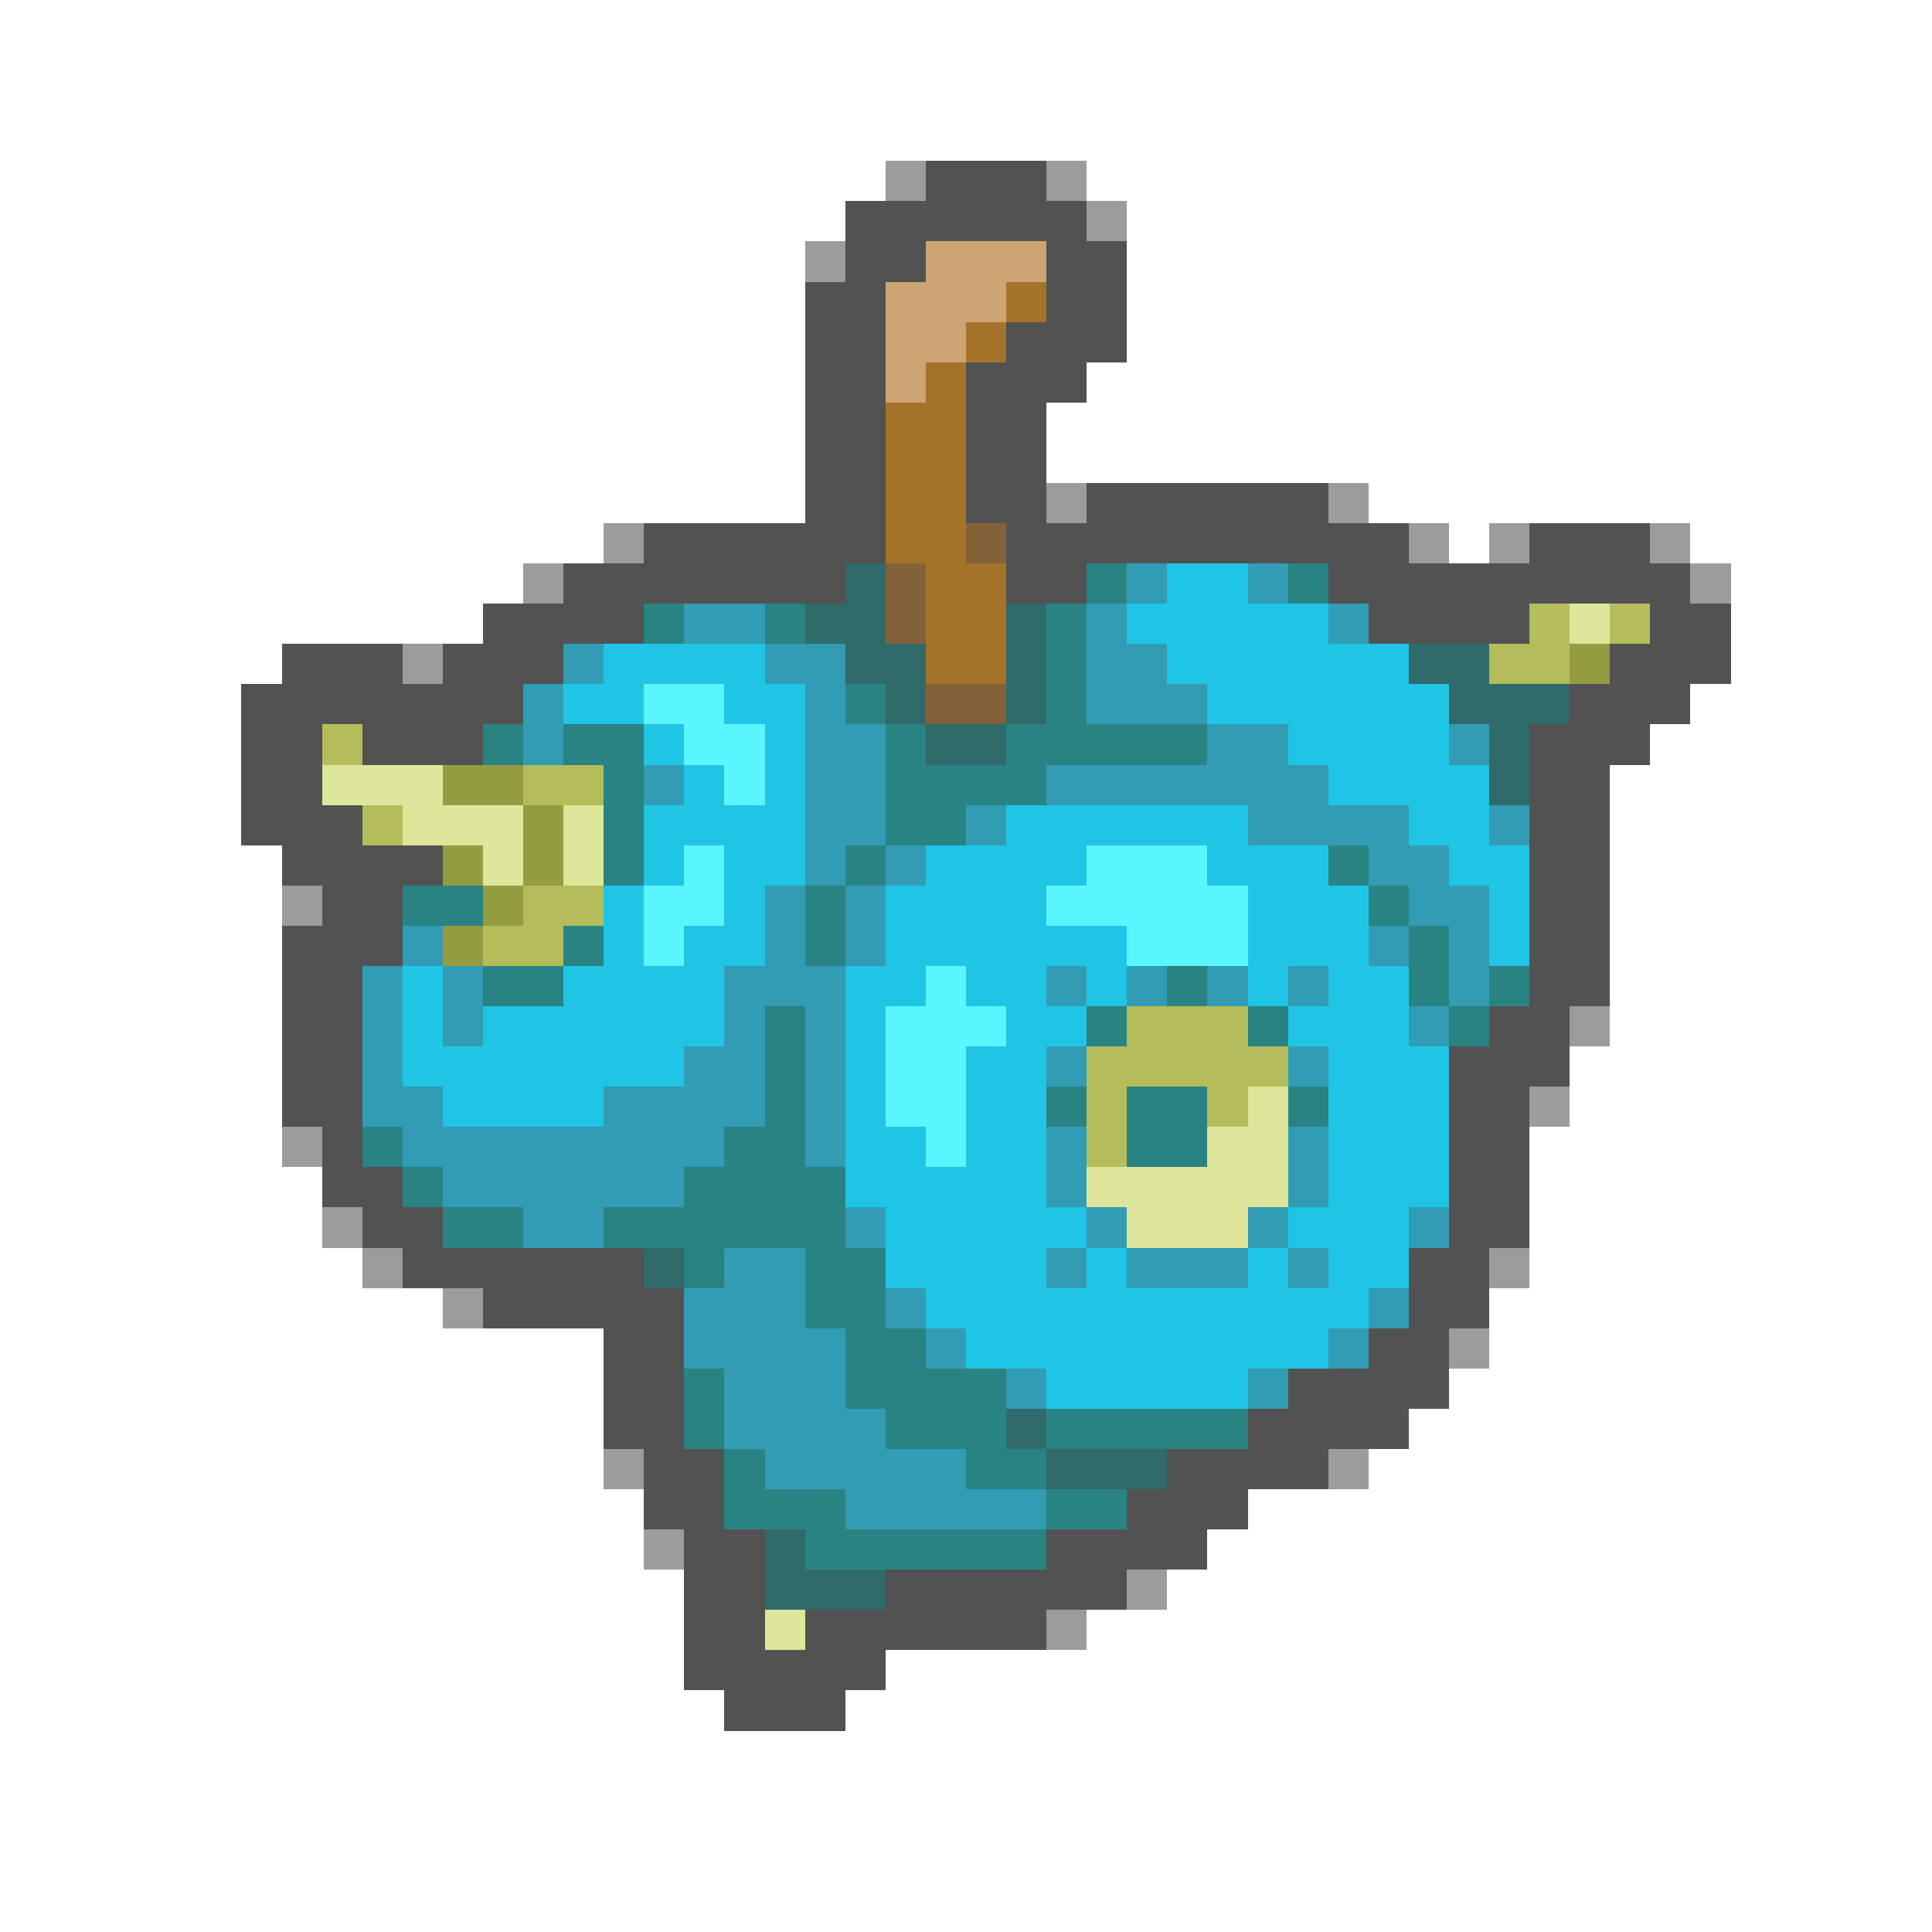 <svg xmlns="http://www.w3.org/2000/svg" viewBox="0 -0.5 48 48" shape-rendering="crispEdges">
<path stroke="#9c9c9c" d="M22 4h1M26 4h1M27 5h1M20 6h1M26 12h1M33 12h1M15 13h1M35 13h1M37 13h1M41 13h1M13 14h1M42 14h1M10 16h1M7 22h1M39 25h1M38 27h1M7 28h1M8 30h1M9 31h1M37 31h1M11 32h1M36 33h1M15 36h1M33 36h1M16 38h1M28 39h1M26 40h1" />
<path stroke="#525252" d="M23 4h3M21 5h6M21 6h2M26 6h2M20 7h2M26 7h2M20 8h2M25 8h3M20 9h2M24 9h3M20 10h2M24 10h2M20 11h2M24 11h2M20 12h2M24 12h2M27 12h6M16 13h6M25 13h10M38 13h3M14 14h7M25 14h2M33 14h9M12 15h4M34 15h4M41 15h2M7 16h3M11 16h3M40 16h3M6 17h7M39 17h3M6 18h2M9 18h3M38 18h3M6 19h2M38 19h2M6 20h3M38 20h2M7 21h4M38 21h2M8 22h2M38 22h2M7 23h3M38 23h2M7 24h2M38 24h2M7 25h2M37 25h2M7 26h2M36 26h3M7 27h2M36 27h2M8 28h1M36 28h2M8 29h2M36 29h2M9 30h2M36 30h2M10 31h6M35 31h2M12 32h5M35 32h2M15 33h2M34 33h2M15 34h2M32 34h4M15 35h2M31 35h4M16 36h2M29 36h4M16 37h2M28 37h3M17 38h2M26 38h4M17 39h2M22 39h6M17 40h2M20 40h6M17 41h5M18 42h3" />
<path stroke="#cda473" d="M23 6h3M22 7h3M22 8h2M22 9h1" />
<path stroke="#a47329" d="M25 7h1M24 8h1M23 9h1M22 10h2M22 11h2M22 12h2M22 13h2M23 14h2M23 15h2M23 16h2" />
<path stroke="#836239" d="M24 13h1M22 14h1M22 15h1M23 17h2" />
<path stroke="#316a6a" d="M21 14h1M20 15h2M25 15h1M21 16h2M25 16h1M35 16h2M22 17h1M25 17h1M36 17h3M23 18h2M37 18h1M37 19h1M16 31h1M25 35h1M26 36h3M19 38h1M19 39h3" />
<path stroke="#298383" d="M27 14h1M32 14h1M16 15h1M19 15h1M26 15h1M26 16h1M21 17h1M26 17h1M12 18h1M14 18h2M22 18h1M25 18h5M15 19h1M22 19h4M15 20h1M22 20h2M15 21h1M21 21h1M33 21h1M10 22h2M20 22h1M34 22h1M14 23h1M20 23h1M35 23h1M12 24h2M29 24h1M35 24h1M37 24h1M19 25h1M27 25h1M31 25h1M36 25h1M19 26h1M19 27h1M26 27h1M28 27h2M32 27h1M9 28h1M18 28h2M28 28h2M10 29h1M17 29h4M11 30h2M15 30h6M17 31h1M20 31h2M20 32h2M21 33h2M17 34h1M21 34h4M17 35h1M22 35h3M26 35h5M18 36h1M24 36h2M18 37h3M26 37h2M20 38h6" />
<path stroke="#319cb4" d="M28 14h1M31 14h1M17 15h2M27 15h1M33 15h1M14 16h1M19 16h2M27 16h2M13 17h1M20 17h1M27 17h3M13 18h1M20 18h2M30 18h2M36 18h1M16 19h1M20 19h2M26 19h7M20 20h2M24 20h1M31 20h4M37 20h1M20 21h1M22 21h1M34 21h2M19 22h1M21 22h1M35 22h2M10 23h1M19 23h1M21 23h1M34 23h1M36 23h1M9 24h1M11 24h1M18 24h3M26 24h1M28 24h1M30 24h1M32 24h1M36 24h1M9 25h1M11 25h1M18 25h1M20 25h1M35 25h1M9 26h1M17 26h2M20 26h1M26 26h1M32 26h1M9 27h2M15 27h4M20 27h1M10 28h8M20 28h1M26 28h1M32 28h1M11 29h6M26 29h1M32 29h1M13 30h2M21 30h1M27 30h1M31 30h1M35 30h1M18 31h2M26 31h1M28 31h3M32 31h1M17 32h3M22 32h1M34 32h1M17 33h4M23 33h1M33 33h1M18 34h3M25 34h1M31 34h1M18 35h4M19 36h5M21 37h5" />
<path stroke="#20c5e6" d="M29 14h2M28 15h5M15 16h4M29 16h6M14 17h2M18 17h2M30 17h6M16 18h1M19 18h1M32 18h4M17 19h1M19 19h1M33 19h4M16 20h4M25 20h6M35 20h2M16 21h1M18 21h2M23 21h4M30 21h3M36 21h2M15 22h1M18 22h1M22 22h4M31 22h3M37 22h1M15 23h1M17 23h2M22 23h6M31 23h3M37 23h1M10 24h1M14 24h4M21 24h2M24 24h2M27 24h1M31 24h1M33 24h2M10 25h1M12 25h6M21 25h1M25 25h2M32 25h3M10 26h7M21 26h1M24 26h2M33 26h3M11 27h4M21 27h1M24 27h2M33 27h3M21 28h2M24 28h2M33 28h3M21 29h5M33 29h3M22 30h5M32 30h3M22 31h4M27 31h1M31 31h1M33 31h2M23 32h11M24 33h9M26 34h5" />
<path stroke="#b4bd5a" d="M38 15h1M40 15h1M37 16h2M8 18h1M13 19h2M9 20h1M13 22h2M12 23h2M28 25h3M27 26h5M27 27h1M30 27h1M27 28h1" />
<path stroke="#dee69c" d="M39 15h1M8 19h3M10 20h3M14 20h1M12 21h1M14 21h1M31 27h1M30 28h2M27 29h5M28 30h3M19 40h1" />
<path stroke="#949c41" d="M39 16h1M11 19h2M13 20h1M11 21h1M13 21h1M12 22h1M11 23h1" />
<path stroke="#5af6ff" d="M16 17h2M17 18h2M18 19h1M17 21h1M27 21h3M16 22h2M26 22h5M16 23h1M28 23h3M23 24h1M22 25h3M22 26h2M22 27h2M23 28h1" />
</svg>
